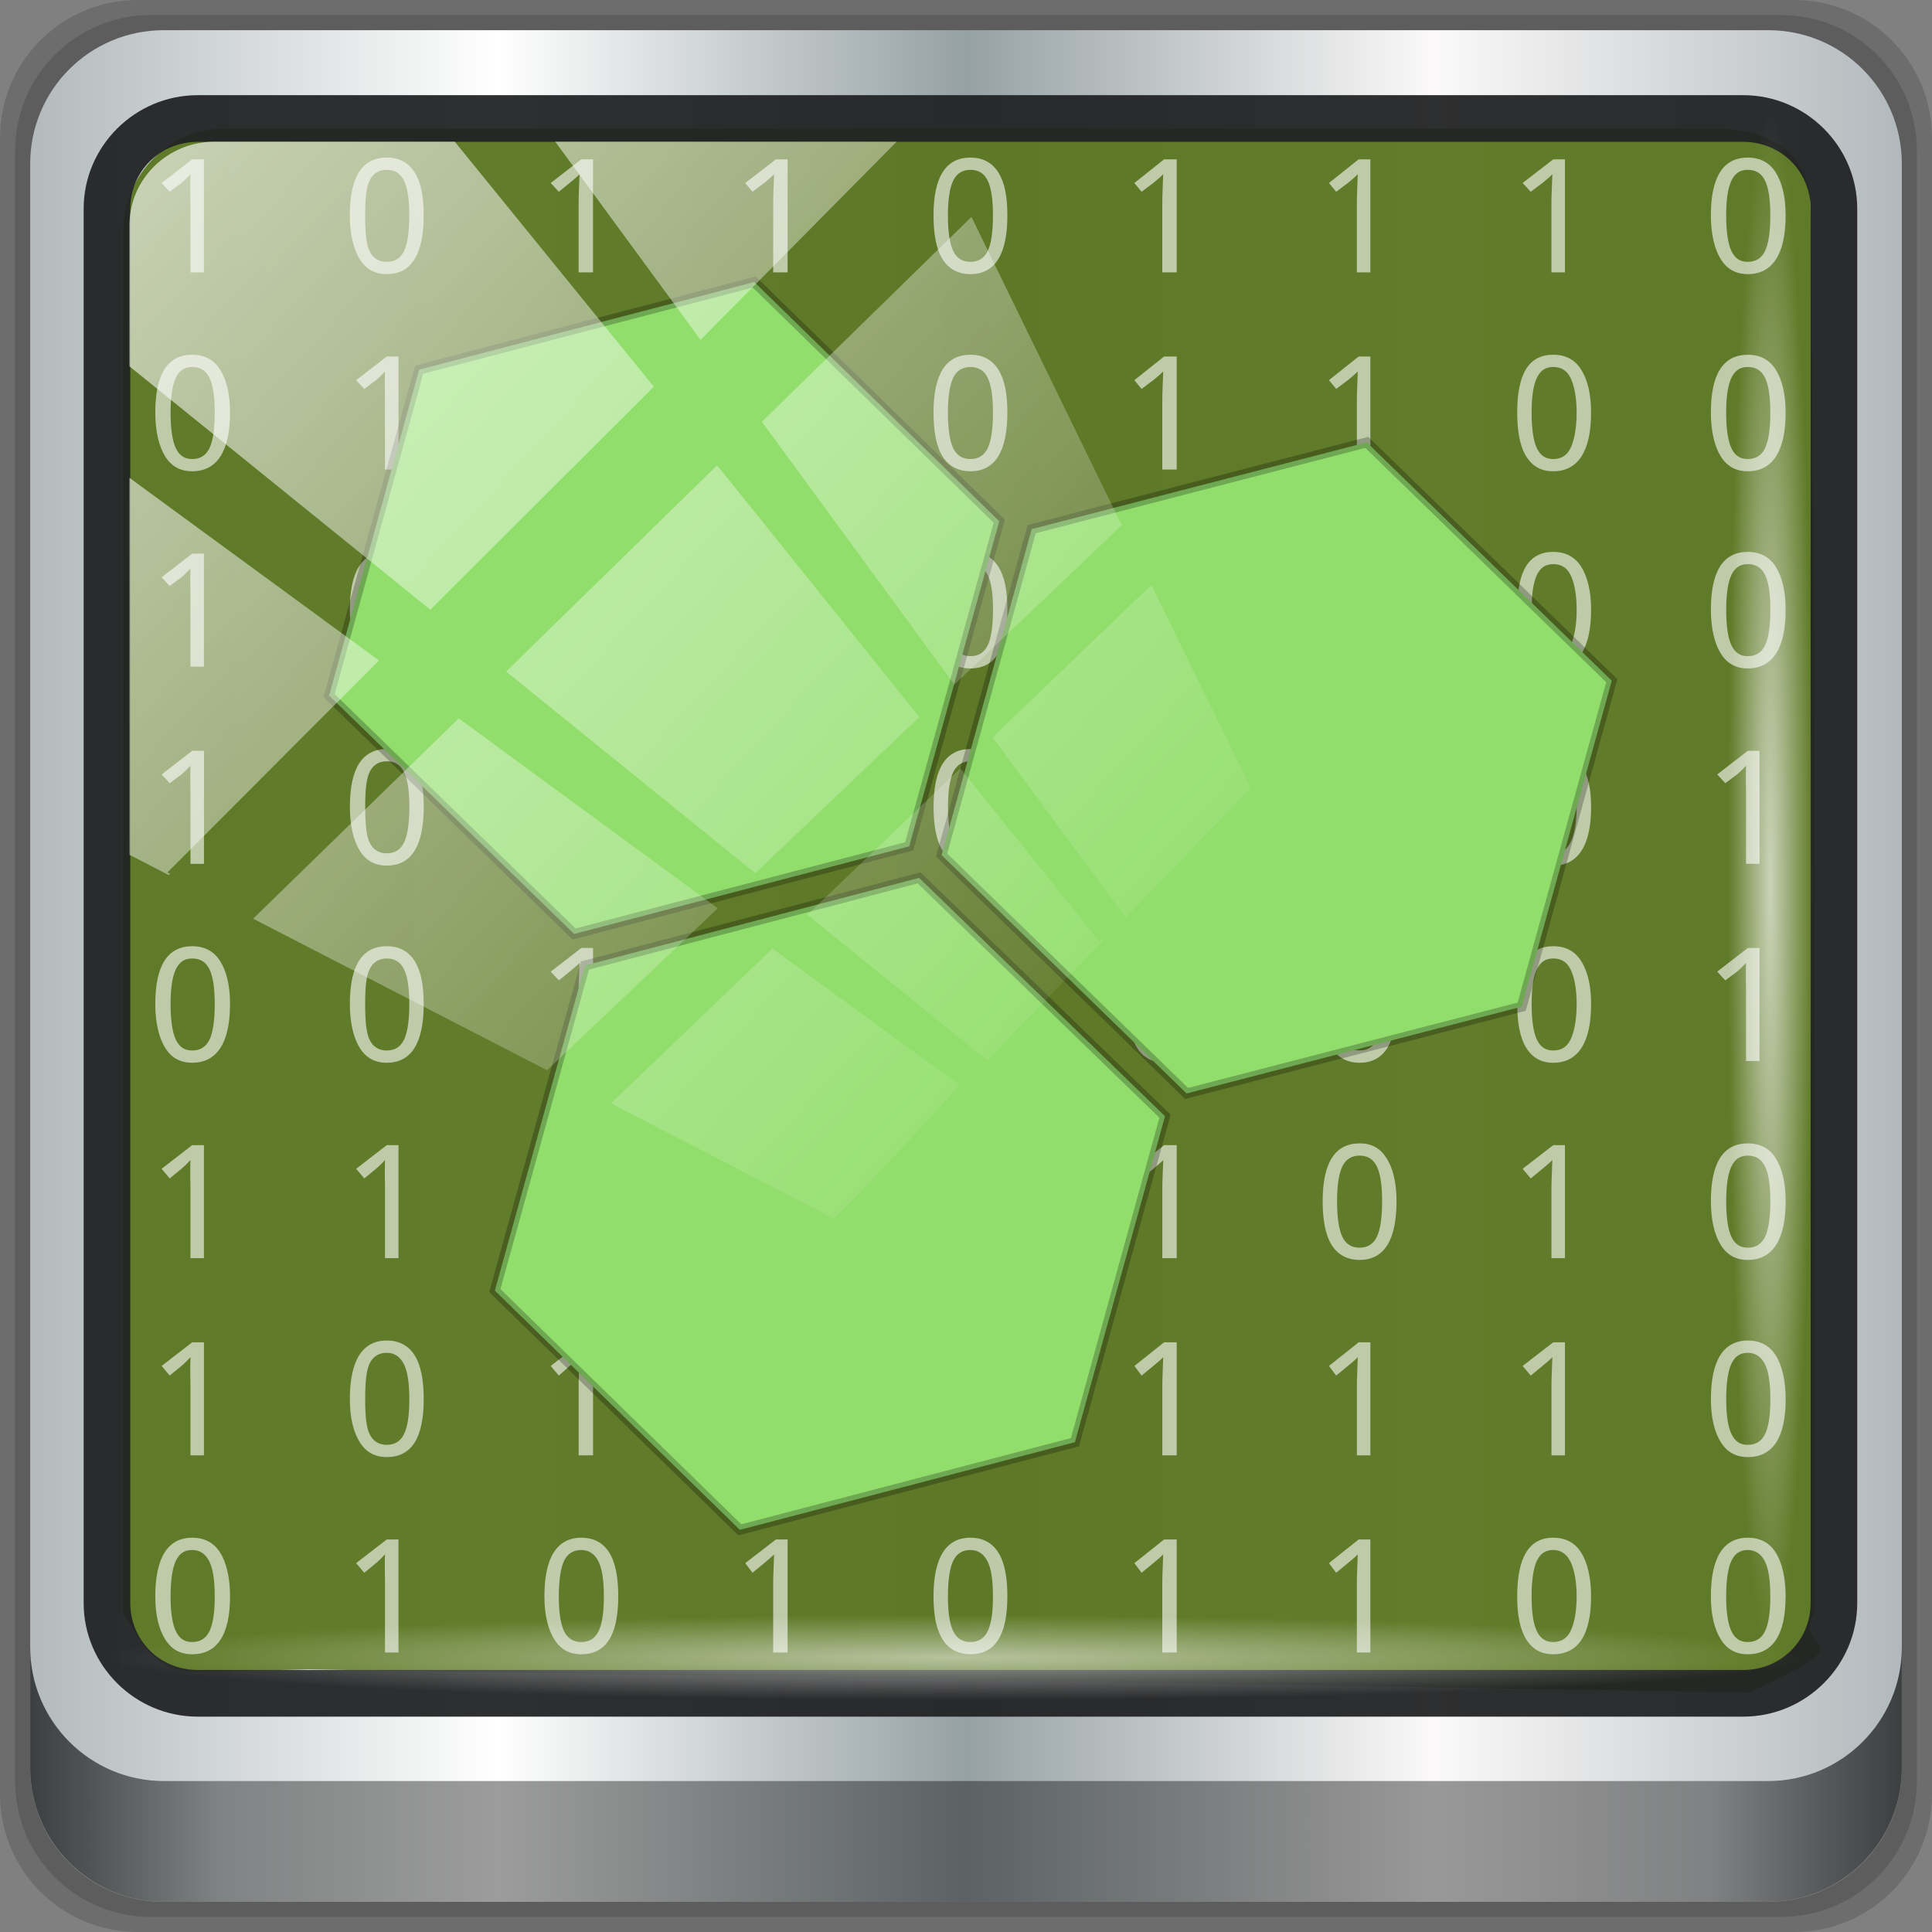 <?xml version="1.0" encoding="UTF-8" standalone="no"?>
<!-- Created with Inkscape (http://www.inkscape.org/) -->

<svg
   xmlns:dc="http://purl.org/dc/elements/1.1/"
   xmlns:cc="http://creativecommons.org/ns#"
   xmlns:rdf="http://www.w3.org/1999/02/22-rdf-syntax-ns#"
   xmlns:svg="http://www.w3.org/2000/svg"
   xmlns="http://www.w3.org/2000/svg"
   xmlns:xlink="http://www.w3.org/1999/xlink"
   xmlns:sodipodi="http://sodipodi.sourceforge.net/DTD/sodipodi-0.dtd"
   xmlns:inkscape="http://www.inkscape.org/namespaces/inkscape"
   width="96"
   height="96"
   id="svg13094"
   version="1.1"
   inkscape:version="0.92.2 5c3e80d, 2017-08-06"
   sodipodi:docname="ghex.svg">
  <rect width="100%" height="100%" fill="#808080" stroke="none"/>
  <sodipodi:namedview
     id="base"
     pagecolor="#ffffff"
     bordercolor="#666666"
     borderopacity="1.0"
     inkscape:pageopacity="0"
     inkscape:pageshadow="2"
     inkscape:zoom="7.8541667"
     inkscape:cx="48"
     inkscape:cy="48"
     inkscape:document-units="px"
     inkscape:current-layer="g922"
     showgrid="false"
     inkscape:snap-bbox="true"
     inkscape:bbox-paths="true"
     inkscape:bbox-nodes="true"
     inkscape:snap-bbox-edge-midpoints="true"
     inkscape:snap-bbox-midpoints="true"
     inkscape:object-paths="true"
     inkscape:snap-intersection-paths="true"
     inkscape:object-nodes="true"
     inkscape:snap-smooth-nodes="true"
     inkscape:snap-midpoints="true"
     inkscape:snap-object-midpoints="true"
     inkscape:snap-center="true"
     showguides="true"
     inkscape:guide-bbox="true"
     inkscape:window-width="1280"
     inkscape:window-height="976"
     inkscape:window-x="0"
     inkscape:window-y="20"
     inkscape:window-maximized="1"
     inkscape:snap-global="false"
     fit-margin-top="0"
     fit-margin-left="0"
     fit-margin-right="0"
     fit-margin-bottom="0"
     showborder="true"
     inkscape:showpageshadow="false"
     inkscape:snap-page="true">
    <inkscape:grid
       type="xygrid"
       id="grid3075"
       empspacing="5"
       visible="true"
       enabled="true"
       snapvisiblegridlinesonly="true"
       originx="1.6362304e-08"
       originy="18"
       spacingx="1"
       spacingy="1" />
  </sodipodi:namedview>
  <defs
     id="defs13096">
    <linearGradient
       y2="47"
       x2="90"
       y1="47"
       x1="6"
       gradientTransform="matrix(1.107,0,0,1.107,-5.143,-4.036)"
       gradientUnits="userSpaceOnUse"
       id="linearGradient4071"
       xlink:href="#linearGradient6139-0"
       inkscape:collect="always" />
    <linearGradient
       id="linearGradient6139-0">
      <stop
         style="stop-color:#b2babc;stop-opacity:1"
         offset="0"
         id="stop6141-2" />
      <stop
         id="stop6151-0"
         offset="0.25"
         style="stop-color:#ffffff;stop-opacity:1;" />
      <stop
         id="stop6147-1"
         offset="0.5"
         style="stop-color:#96a1a4;stop-opacity:1" />
      <stop
         style="stop-color:#fbf9f9;stop-opacity:1;"
         offset="0.75"
         id="stop6149-4" />
      <stop
         style="stop-color:#b2b9bc;stop-opacity:1"
         offset="1"
         id="stop6143-4" />
    </linearGradient>
    <linearGradient
       gradientUnits="userSpaceOnUse"
       y2="88.172"
       x2="94.5"
       y1="88.172"
       x1="1.5"
       id="linearGradient4129"
       xlink:href="#linearGradient3832-0-6-1-1"
       inkscape:collect="always"
       gradientTransform="translate(-2.95e-6,2.6e-5)" />
    <linearGradient
       id="linearGradient3832-0-6-1-1">
      <stop
         id="stop3834-6-3-7-1"
         offset="0"
         style="stop-color:#000000;stop-opacity:1;" />
      <stop
         style="stop-color:#000000;stop-opacity:0.588;"
         offset="0.1"
         id="stop3872-2-4" />
      <stop
         id="stop3844-6-2-7-6"
         offset="0.9"
         style="stop-color:#000000;stop-opacity:0.588;" />
      <stop
         id="stop3836-5-0-2-9"
         offset="1"
         style="stop-color:#000000;stop-opacity:1;" />
    </linearGradient>
    <radialGradient
       r="43.199"
       fy="44.893"
       fx="13.948"
       cy="44.893"
       cx="13.948"
       gradientTransform="matrix(0.975,0,0,0.049,33.899,80.167)"
       gradientUnits="userSpaceOnUse"
       id="radialGradient7462"
       xlink:href="#linearGradient3737"
       inkscape:collect="always" />
    <linearGradient
       id="linearGradient3737">
      <stop
         id="stop3739"
         style="stop-color:#ffffff;stop-opacity:1"
         offset="0" />
      <stop
         id="stop3741"
         style="stop-color:#ffffff;stop-opacity:0"
         offset="1" />
    </linearGradient>
    <radialGradient
       r="43.199"
       fy="44.893"
       fx="13.948"
       cy="44.893"
       cx="13.948"
       gradientTransform="matrix(0.888,0,0,0.049,31.545,-90.168)"
       gradientUnits="userSpaceOnUse"
       id="radialGradient7464"
       xlink:href="#linearGradient3737"
       inkscape:collect="always" />
    <linearGradient
       y2="14.514"
       x2="50.528"
       y1="-28.642"
       x1="2.771"
       gradientUnits="userSpaceOnUse"
       id="linearGradient4767"
       xlink:href="#linearGradient3737"
       inkscape:collect="always" />
    <clipPath
       clipPathUnits="userSpaceOnUse"
       id="clipPath4156-4-1">
      <path
         style="opacity:0.6;fill:#ffffff;fill-opacity:1;stroke:none"
         d="m 27.046,-55.695 -14.214,13.321 h 0.061 l 15.653,21.771 10.231,-10.546 C 38.562,-32.302 27.468,-54.819 27.046,-55.695 Z M 9.647,-39.383 -5.241,-25.321 15.988,-7.806 26.372,-18.383 Z m 31.491,12.951 -9.741,9.714 8.945,12.458 7.781,-7.555 z m -49.84,4.379 -13.754,12.982 26.283,13.846 0.061,-0.062 -0.123,-0.062 L 13.599,-5.401 -8.702,-22.053 Z m 38.015,7.401 -9.803,9.775 11.579,9.559 7.628,-7.401 -8.669,-11.009 z m 20.187,5.674 -7.383,7.216 6.188,8.542 5.82,-6.137 z m -32.195,6.322 -9.557,9.498 13.662,7.185 7.934,-7.678 z m 23.312,2.374 -7.107,6.938 8.363,6.907 5.361,-5.674 -0.061,-0.092 -0.092,0.123 -6.464,-8.203 z m -8.73,8.542 -7.505,7.339 10.354,5.458 c 1.397,-1.321 5.675,-6.123 5.851,-6.322 z"
         id="path4158-0-8"
         inkscape:connector-curvature="0" />
    </clipPath>
    <linearGradient
       gradientUnits="userSpaceOnUse"
       y2="7.017"
       x2="45.448"
       y1="92.54"
       x1="45.448"
       gradientTransform="scale(1.006,0.994)"
       id="ButtonShadow-16">
      <stop
         id="stop3750-6"
         offset="0"
         style="stop-color:#000000;stop-opacity:1;" />
      <stop
         id="stop3752-4"
         offset="1"
         style="stop-color:#000000;stop-opacity:0.588;" />
    </linearGradient>
    <clipPath
       id="clipPath4355-7"
       clipPathUnits="userSpaceOnUse">
      <rect
         ry="6"
         rx="6"
         y="6"
         x="6"
         height="80"
         width="84"
         id="rect4357-5"
         style="fill:#ffffff;fill-opacity:1;fill-rule:nonzero;stroke:none" />
    </clipPath>
    <clipPath
       id="clipPath4355-9"
       clipPathUnits="userSpaceOnUse">
      <rect
         ry="6"
         rx="6"
         y="6"
         x="6"
         height="80"
         width="84"
         id="rect4357-1"
         style="fill:#ffffff;fill-opacity:1;fill-rule:nonzero;stroke:none" />
    </clipPath>
    <clipPath
       id="clipPath4355-1"
       clipPathUnits="userSpaceOnUse">
      <rect
         ry="6"
         rx="6"
         y="6"
         x="6"
         height="80"
         width="84"
         id="rect4357-9"
         style="fill:#ffffff;fill-opacity:1;fill-rule:nonzero;stroke:none" />
    </clipPath>
    <clipPath
       id="clipPath3943-52-0"
       clipPathUnits="userSpaceOnUse">
      <path
         inkscape:connector-curvature="0"
         style="color:#000000;display:inline;overflow:visible;visibility:visible;opacity:0.8;fill:#ff00ff;fill-opacity:1;fill-rule:nonzero;stroke:none;stroke-width:1;marker:none;enable-background:accumulate"
         d="m 69.781,20.844 -5,3.438 c 5.587,5.537 9,13.328 9,21.812 0,8.434 -3.377,16.096 -8.906,21.625 l 5,3.438 C 76.078,64.576 80,55.844 80,46.094 c 2e-6,-9.797 -3.963,-18.66 -10.219,-25.25 z M 40,24.062 28.906,36.219 H 21.5 c -0.823,0 -1.5,0.677 -1.5,1.5 v 1 14.844 1 c 0,0.823 0.684,1.61 1.5,1.5 h 7.406 L 40,68 V 66 26.062 Z m 20.594,3.281 -5,3.438 L 55.5,30.875 c 3.938,3.89 6.406,9.25 6.406,15.219 0,5.921 -2.43,11.148 -6.312,15.031 l 0.094,0.094 5.094,3.438 c 4.475,-4.908 7.25,-11.402 7.25,-18.562 0,-7.231 -2.879,-13.831 -7.438,-18.75 z m -9.25,6.5 -5.219,3.625 c 2.222,2.218 3.719,5.24 3.719,8.625 0,3.337 -1.459,6.228 -3.625,8.438 l 5.219,3.625 c 2.822,-3.237 4.531,-7.434 4.531,-12.062 0,-4.673 -1.754,-9.001 -4.625,-12.25 z"
         id="path3945-4-1" />
    </clipPath>
  </defs>
  <g
     id="g922"
     transform="translate(-2.25e-7,-2.6e-5)">
    <g
       transform="translate(-0.625,32.082)"
       inkscape:export-ydpi="90"
       inkscape:export-xdpi="90"
       inkscape:export-filename="folder.png"
       id="g3043-5" />
    <g
       style="fill:#ffffff"
       inkscape:label="#g3701"
       transform="matrix(1.039,0,0,1.039,1214.722,1910.812)"
       id="scalable-6" />
    <g
       transform="translate(-0.776,30.974)"
       id="g3859">
      <g
         style="fill:#e6e6f1;fill-opacity:1"
         id="g3848" />
    </g>
    <path
       inkscape:connector-curvature="0"
       id="path3288"
       d="M 89.143,2.6e-5 H 6.857 C 3.058,2.6e-5 -5.5e-7,3.058 -5.5e-7,6.857 V 89.143 c 0,3.799 3.058,6.857 6.857,6.857 H 89.143 c 3.799,0 6.857,-3.058 6.857,-6.857 V 6.857 C 96,3.058 92.942,2.6e-5 89.143,2.6e-5 Z"
       style="display:inline;opacity:0.15;fill:#000000;fill-opacity:1;fill-rule:nonzero;stroke:none" />
    <path
       style="display:inline;opacity:0.15;fill:#000000;fill-opacity:1;fill-rule:nonzero;stroke:none"
       d="M 88.5,0.75 H 7.5 c -3.739,0 -6.75,3.01 -6.75,6.75 V 88.5 c 0,3.74 3.011,6.75 6.75,6.75 H 88.5 c 3.74,0 6.75,-3.01 6.75,-6.75 V 7.5 c 0,-3.739 -3.01,-6.75 -6.75,-6.75 z"
       id="path4085"
       inkscape:connector-curvature="0" />
    <path
       inkscape:connector-curvature="0"
       id="rect4251-1"
       d="M 87.857,1.5 H 8.143 c -3.68,0 -6.643,2.963 -6.643,6.643 V 87.857 c 0,3.68 2.963,6.643 6.643,6.643 H 87.857 c 3.68,0 6.643,-2.963 6.643,-6.643 V 8.143 c 0,-3.68 -2.963,-6.643 -6.643,-6.643 z"
       style="display:inline;fill:url(#linearGradient4071);fill-opacity:1;fill-rule:nonzero;stroke:none" />
    <path
       sodipodi:nodetypes="sscccscccccsss"
       inkscape:connector-curvature="0"
       id="path3400-6"
       d="m 11.241,6.387 c -2.856,0 -5.124,2.288 -5.124,5.171 v 21.427 7.239 39.914 c 1.097,1.684 1.569,2.989 3.724,2.939 l 5.5,-0.127 71.573,1.146 c 6.291,-2.918 2.03,-1.871 3.239,-3.958 V 40.225 32.986 L 89.969,10.375 C 89.945,7.493 87.885,6.387 85.029,6.387 Z"
       style="display:inline;opacity:0.96;fill:#5b7722;fill-opacity:1;fill-rule:nonzero;stroke:none;stroke-width:1.03" />
    <path
       sodipodi:nodetypes="cscsscccscsscccscsscccccccscccccccccscccccccccscccccccccscccccccccscccccccccsccccccscscsccccccscsccccccscscccscsscccscsscccscsscccscsscccscsscccccccscccccccccscccccccccscccccccccsccccccscscsccccscscsccccccscsccccscscsccccccscscccscsscccscsscccscsscccscsscccscsscccccccscccccccccscccccccccscccccccccsccccccscscsccccccscsccccscscsccccscscsccccccscscccscsscccscsscccscsscccscsscccccccscccccccccscccccccccscccccccccscccccccccsccccccscscsccccccscsccccscscsccccscscscccscsscccscsscccscsscccscsscccscsscccscsscccccccscccccccccscccccccccsccccccscscsccccscscsccccccscsccccscscsccccccscsccccscscscccscsscccscsscccscsscccscsscccccccscccccccccscccccccccscccccccccscccccccccsccccccccscsccccccscsccccccscsccccccscscccscsscccscsscccscsscccccccscccccccccscccccccccscccccccccscccccccccscccccccccsccccccscscsccccccscsccccccscscccscsscccscsscccscsscccscsscccscsscccccccscccccccccscccccccccscccccccccsccccccscscsccccscscsccccccscsccccscscsccccccscscc"
       inkscape:connector-curvature="0"
       id="path7235"
       d="m 19.218,7.83 c -1.22,5.9e-6 -1.835,0.955 -1.835,2.874 0,0.934 0.183,1.682 0.492,2.177 0.309,0.492 0.742,0.74 1.343,0.74 1.23,0 1.835,-0.996 1.835,-2.917 C 21.053,9.772 20.918,9.063 20.606,8.57 20.296,8.075 19.827,7.83 19.218,7.83 Z m 29.003,0 c -1.22,5.9e-6 -1.835,0.955 -1.835,2.874 0,0.934 0.138,1.682 0.448,2.177 0.309,0.492 0.787,0.74 1.387,0.74 1.23,0 1.835,-0.996 1.835,-2.917 -5e-6,-0.931 -0.135,-1.641 -0.448,-2.134 C 49.299,8.075 48.829,7.83 48.221,7.83 Z m 38.626,0 c -1.22,5.9e-6 -1.835,0.955 -1.835,2.874 0,0.934 0.183,1.682 0.492,2.177 0.309,0.492 0.742,0.74 1.343,0.74 1.23,0 1.88,-0.996 1.88,-2.917 -4e-6,-0.931 -0.18,-1.641 -0.492,-2.134 C 87.925,8.075 87.455,7.83 86.847,7.83 Z M 9.551,7.917 8.029,9.093 8.432,9.528 9.014,9.093 c 0.215,-0.179 0.345,-0.326 0.448,-0.435 -0.021,0.61 -2.3e-6,1.082 0,1.393 v 3.483 H 10.133 V 7.917 Z m 19.335,0 -1.522,1.176 0.403,0.435 0.537,-0.435 c 0.215,-0.179 0.39,-0.326 0.492,-0.435 -0.021,0.61 -0.045,1.082 -0.045,1.393 v 3.483 h 0.716 V 7.917 Z m 9.668,0 -1.522,1.176 0.358,0.435 0.582,-0.435 c 0.215,-0.179 0.39,-0.326 0.492,-0.435 -0.021,0.61 -0.045,1.082 -0.045,1.393 v 3.483 h 0.716 V 7.917 Z m 19.29,0 -1.477,1.176 0.358,0.435 0.582,-0.435 c 0.215,-0.179 0.39,-0.326 0.492,-0.435 -0.021,0.61 -0.045,1.082 -0.045,1.393 v 3.483 h 0.716 V 7.917 Z m 9.668,0 -1.477,1.176 0.358,0.435 0.582,-0.435 c 0.215,-0.179 0.39,-0.326 0.492,-0.435 -0.021,0.61 -0.045,1.082 -0.045,1.393 v 3.483 h 0.671 V 7.917 Z m 9.668,0 -1.522,1.176 0.403,0.435 0.582,-0.435 c 0.215,-0.179 0.39,-0.326 0.492,-0.435 -0.021,0.61 -0.045,1.082 -0.045,1.393 v 3.483 h 0.671 V 7.917 Z M 19.218,8.439 c 0.386,4.9e-6 0.669,0.163 0.85,0.522 0.181,0.357 0.269,0.938 0.269,1.742 -3e-6,0.809 -0.088,1.425 -0.269,1.785 -0.181,0.357 -0.465,0.522 -0.85,0.522 -0.38,0 -0.672,-0.165 -0.85,-0.522 -0.176,-0.357 -0.224,-0.974 -0.224,-1.785 0,-0.809 0.048,-1.387 0.224,-1.742 0.178,-0.357 0.47,-0.522 0.85,-0.522 z m 29.003,0 c 0.386,4.9e-6 0.669,0.163 0.85,0.522 0.181,0.357 0.269,0.938 0.269,1.742 -4e-6,0.809 -0.088,1.425 -0.269,1.785 -0.181,0.357 -0.465,0.522 -0.85,0.522 -0.38,0 -0.672,-0.165 -0.85,-0.522 -0.176,-0.357 -0.269,-0.974 -0.269,-1.785 0,-0.809 0.093,-1.387 0.269,-1.742 0.178,-0.357 0.47,-0.522 0.85,-0.522 z m 38.626,0 c 0.386,4.9e-6 0.669,0.163 0.85,0.522 0.181,0.357 0.269,0.938 0.269,1.742 -5e-6,0.809 -0.088,1.425 -0.269,1.785 -0.181,0.357 -0.465,0.522 -0.85,0.522 -0.38,0 -0.627,-0.165 -0.806,-0.522 -0.176,-0.357 -0.269,-0.974 -0.269,-1.785 -2e-6,-0.809 0.093,-1.387 0.269,-1.742 0.178,-0.357 0.425,-0.522 0.806,-0.522 z M 9.551,17.627 c -1.22,5e-6 -1.835,0.955 -1.835,2.874 -6e-7,0.934 0.183,1.682 0.492,2.177 0.309,0.492 0.742,0.74 1.343,0.74 1.23,0 1.88,-0.996 1.88,-2.917 -4e-6,-0.931 -0.18,-1.641 -0.492,-2.134 -0.309,-0.495 -0.779,-0.74 -1.387,-0.74 z m 19.335,0 c -1.22,5e-6 -1.835,0.955 -1.835,2.874 0,0.934 0.183,1.682 0.492,2.177 0.309,0.492 0.742,0.74 1.343,0.74 1.23,0 1.835,-0.996 1.835,-2.917 -4e-6,-0.931 -0.135,-1.641 -0.448,-2.134 -0.309,-0.495 -0.779,-0.74 -1.387,-0.74 z m 19.335,0 c -1.22,5e-6 -1.835,0.955 -1.835,2.874 0,0.934 0.138,1.682 0.448,2.177 0.309,0.492 0.787,0.74 1.387,0.74 1.23,0 1.835,-0.996 1.835,-2.917 -5e-6,-0.931 -0.135,-1.641 -0.448,-2.134 -0.309,-0.495 -0.779,-0.74 -1.387,-0.74 z m 28.958,0 c -1.22,5e-6 -1.79,0.955 -1.79,2.874 0,0.934 0.138,1.682 0.448,2.177 0.309,0.492 0.742,0.74 1.343,0.74 1.23,0 1.88,-0.996 1.88,-2.917 -3e-6,-0.931 -0.18,-1.641 -0.492,-2.134 -0.309,-0.495 -0.779,-0.74 -1.387,-0.74 z m 9.668,0 c -1.22,5e-6 -1.835,0.955 -1.835,2.874 0,0.934 0.183,1.682 0.492,2.177 0.309,0.492 0.742,0.74 1.343,0.74 1.23,0 1.88,-0.996 1.88,-2.917 -4e-6,-0.931 -0.18,-1.641 -0.492,-2.134 -0.309,-0.495 -0.779,-0.74 -1.387,-0.74 z m -67.628,0.087 -1.522,1.176 0.403,0.435 0.582,-0.435 c 0.215,-0.179 0.345,-0.326 0.448,-0.435 -0.021,0.61 -2e-6,1.082 0,1.393 v 3.483 h 0.671 v -5.617 z m 19.335,0 -1.522,1.176 0.358,0.435 0.582,-0.435 c 0.215,-0.179 0.39,-0.326 0.492,-0.435 -0.021,0.61 -0.045,1.082 -0.045,1.393 v 3.483 h 0.716 v -5.617 z m 19.29,0 -1.477,1.176 0.358,0.435 0.582,-0.435 c 0.215,-0.179 0.39,-0.326 0.492,-0.435 -0.021,0.61 -0.045,1.082 -0.045,1.393 v 3.483 h 0.716 v -5.617 z m 9.668,0 -1.477,1.176 0.358,0.435 0.582,-0.435 c 0.215,-0.179 0.39,-0.326 0.492,-0.435 -0.021,0.61 -0.045,1.082 -0.045,1.393 v 3.483 h 0.671 V 17.714 Z M 9.551,18.236 c 0.386,4e-6 0.669,0.163 0.85,0.523 0.181,0.357 0.269,0.938 0.269,1.742 -3e-6,0.809 -0.088,1.425 -0.269,1.785 -0.181,0.357 -0.465,0.523 -0.85,0.523 -0.38,10e-7 -0.627,-0.165 -0.806,-0.523 -0.176,-0.357 -0.269,-0.974 -0.269,-1.785 -1.4e-6,-0.809 0.093,-1.387 0.269,-1.742 0.178,-0.357 0.425,-0.522 0.806,-0.523 z m 19.335,0 c 0.386,4e-6 0.669,0.163 0.85,0.523 0.181,0.357 0.269,0.938 0.269,1.742 -2e-6,0.809 -0.088,1.425 -0.269,1.785 -0.181,0.357 -0.465,0.523 -0.85,0.523 -0.38,10e-7 -0.672,-0.165 -0.85,-0.523 -0.176,-0.357 -0.269,-0.974 -0.269,-1.785 0,-0.809 0.093,-1.387 0.269,-1.742 0.178,-0.357 0.47,-0.522 0.85,-0.523 z m 19.335,0 c 0.386,4e-6 0.669,0.163 0.85,0.523 0.181,0.357 0.269,0.938 0.269,1.742 -4e-6,0.809 -0.088,1.425 -0.269,1.785 -0.181,0.357 -0.465,0.523 -0.85,0.523 -0.38,10e-7 -0.672,-0.165 -0.85,-0.523 -0.176,-0.357 -0.269,-0.974 -0.269,-1.785 0,-0.809 0.093,-1.387 0.269,-1.742 0.178,-0.357 0.47,-0.522 0.85,-0.523 z m 28.958,0 c 0.386,4e-6 0.669,0.163 0.85,0.523 0.181,0.357 0.313,0.938 0.313,1.742 -2e-6,0.809 -0.132,1.425 -0.313,1.785 -0.181,0.357 -0.465,0.523 -0.85,0.523 -0.38,10e-7 -0.627,-0.165 -0.806,-0.523 -0.176,-0.357 -0.269,-0.974 -0.269,-1.785 0,-0.809 0.093,-1.387 0.269,-1.742 0.178,-0.357 0.425,-0.522 0.806,-0.523 z m 9.668,0 c 0.386,4e-6 0.669,0.163 0.85,0.523 0.181,0.357 0.269,0.938 0.269,1.742 -5e-6,0.809 -0.088,1.425 -0.269,1.785 -0.181,0.357 -0.465,0.523 -0.85,0.523 -0.38,10e-7 -0.627,-0.165 -0.806,-0.523 -0.176,-0.357 -0.269,-0.974 -0.269,-1.785 -2e-6,-0.809 0.093,-1.387 0.269,-1.742 0.178,-0.357 0.425,-0.522 0.806,-0.523 z m -67.628,9.187 c -1.22,5e-6 -1.835,0.955 -1.835,2.874 0,0.934 0.183,1.682 0.492,2.177 0.309,0.492 0.742,0.74 1.343,0.74 1.23,0 1.835,-0.996 1.835,-2.917 -5e-6,-0.931 -0.135,-1.641 -0.448,-2.134 -0.309,-0.495 -0.779,-0.74 -1.387,-0.74 z m 29.003,0 c -1.22,5e-6 -1.835,0.955 -1.835,2.874 0,0.934 0.138,1.682 0.448,2.177 0.309,0.492 0.787,0.74 1.387,0.74 1.23,0 1.835,-0.996 1.835,-2.917 -5e-6,-0.931 -0.135,-1.641 -0.448,-2.134 -0.309,-0.495 -0.779,-0.74 -1.387,-0.74 z m 9.668,0 c -1.22,5e-6 -1.835,0.955 -1.835,2.874 0,0.934 0.138,1.682 0.448,2.177 0.309,0.492 0.787,0.74 1.387,0.74 1.23,0 1.835,-0.996 1.835,-2.917 -3e-6,-0.931 -0.18,-1.641 -0.492,-2.134 -0.309,-0.495 -0.734,-0.74 -1.343,-0.74 z m 19.29,0 c -1.22,5e-6 -1.79,0.955 -1.79,2.874 0,0.934 0.138,1.682 0.448,2.177 0.309,0.492 0.742,0.74 1.343,0.74 1.23,0 1.88,-0.996 1.88,-2.917 -3e-6,-0.931 -0.18,-1.641 -0.492,-2.134 -0.309,-0.495 -0.779,-0.74 -1.387,-0.74 z m 9.668,0 c -1.22,5e-6 -1.835,0.955 -1.835,2.874 0,0.934 0.183,1.682 0.492,2.177 0.309,0.492 0.742,0.74 1.343,0.74 1.23,0 1.88,-0.996 1.88,-2.917 -4e-6,-0.931 -0.18,-1.641 -0.492,-2.134 -0.309,-0.495 -0.779,-0.74 -1.387,-0.74 z m -77.296,0.087 -1.522,1.176 0.403,0.435 0.582,-0.435 c 0.215,-0.179 0.345,-0.326 0.448,-0.435 -0.021,0.61 -2.3e-6,1.082 0,1.393 v 3.483 h 0.671 v -5.617 z m 19.335,0 -1.522,1.176 0.403,0.435 0.537,-0.435 c 0.215,-0.179 0.39,-0.326 0.492,-0.435 -0.021,0.61 -0.045,1.082 -0.045,1.393 v 3.483 h 0.716 v -5.617 z m 9.668,0 -1.522,1.176 0.358,0.435 0.582,-0.435 c 0.215,-0.179 0.39,-0.326 0.492,-0.435 -0.021,0.61 -0.045,1.082 -0.045,1.393 v 3.483 h 0.716 v -5.617 z m 28.958,0 -1.477,1.176 0.358,0.435 0.582,-0.435 c 0.215,-0.179 0.39,-0.326 0.492,-0.435 -0.021,0.61 -0.045,1.082 -0.045,1.393 v 3.483 h 0.671 v -5.617 z m -48.293,0.522 c 0.386,4e-6 0.669,0.163 0.85,0.522 0.181,0.357 0.269,0.938 0.269,1.742 -3e-6,0.809 -0.088,1.425 -0.269,1.785 -0.181,0.357 -0.465,0.523 -0.85,0.523 -0.38,0 -0.672,-0.165 -0.85,-0.523 -0.176,-0.357 -0.224,-0.974 -0.224,-1.785 0,-0.809 0.048,-1.387 0.224,-1.742 0.178,-0.357 0.47,-0.522 0.85,-0.522 z m 29.003,0 c 0.386,4e-6 0.669,0.163 0.85,0.522 0.181,0.357 0.269,0.938 0.269,1.742 -4e-6,0.809 -0.088,1.425 -0.269,1.785 -0.181,0.357 -0.465,0.523 -0.85,0.523 -0.38,0 -0.672,-0.165 -0.85,-0.523 -0.176,-0.357 -0.269,-0.974 -0.269,-1.785 0,-0.809 0.093,-1.387 0.269,-1.742 0.178,-0.357 0.47,-0.522 0.85,-0.522 z m 9.668,0 c 0.386,4e-6 0.669,0.163 0.85,0.522 0.181,0.357 0.269,0.938 0.269,1.742 -3e-6,0.809 -0.088,1.425 -0.269,1.785 -0.181,0.357 -0.465,0.523 -0.85,0.523 -0.38,0 -0.672,-0.165 -0.85,-0.523 -0.176,-0.357 -0.269,-0.974 -0.269,-1.785 0,-0.809 0.093,-1.387 0.269,-1.742 0.178,-0.357 0.47,-0.522 0.85,-0.522 z m 19.29,0 c 0.386,4e-6 0.669,0.163 0.85,0.522 0.181,0.357 0.313,0.938 0.313,1.742 -2e-6,0.809 -0.132,1.425 -0.313,1.785 -0.181,0.357 -0.465,0.523 -0.85,0.523 -0.38,0 -0.627,-0.165 -0.806,-0.523 -0.176,-0.357 -0.269,-0.974 -0.269,-1.785 0,-0.809 0.093,-1.387 0.269,-1.742 0.178,-0.357 0.425,-0.522 0.806,-0.522 z m 9.668,0 c 0.386,4e-6 0.669,0.163 0.85,0.522 0.181,0.357 0.269,0.938 0.269,1.742 -5e-6,0.809 -0.088,1.425 -0.269,1.785 -0.181,0.357 -0.465,0.523 -0.85,0.523 -0.38,0 -0.627,-0.165 -0.806,-0.523 -0.176,-0.357 -0.269,-0.974 -0.269,-1.785 -2e-6,-0.809 0.093,-1.387 0.269,-1.742 0.178,-0.357 0.425,-0.522 0.806,-0.522 z m -67.628,9.187 c -1.22,5e-6 -1.835,0.955 -1.835,2.874 0,0.934 0.183,1.682 0.492,2.177 0.309,0.492 0.742,0.74 1.343,0.74 1.23,0 1.835,-0.996 1.835,-2.917 -5e-6,-0.931 -0.135,-1.641 -0.448,-2.134 -0.309,-0.495 -0.779,-0.74 -1.387,-0.74 z m 29.003,0 c -1.22,5e-6 -1.835,0.955 -1.835,2.874 0,0.934 0.138,1.682 0.448,2.177 0.309,0.492 0.787,0.74 1.387,0.74 1.23,0 1.835,-0.996 1.835,-2.917 -5e-6,-0.931 -0.135,-1.641 -0.448,-2.134 -0.309,-0.495 -0.779,-0.74 -1.387,-0.74 z m 9.668,0 c -1.22,5e-6 -1.835,0.955 -1.835,2.874 0,0.934 0.138,1.682 0.448,2.177 0.309,0.492 0.787,0.74 1.387,0.74 1.23,0 1.835,-0.996 1.835,-2.917 -3e-6,-0.931 -0.18,-1.641 -0.492,-2.134 -0.309,-0.495 -0.734,-0.74 -1.343,-0.74 z m 19.29,0 c -1.22,5e-6 -1.79,0.955 -1.79,2.874 0,0.934 0.138,1.682 0.448,2.177 0.309,0.492 0.742,0.74 1.343,0.74 1.23,0 1.88,-0.996 1.88,-2.917 -3e-6,-0.931 -0.18,-1.641 -0.492,-2.134 -0.309,-0.495 -0.779,-0.74 -1.387,-0.74 z m -67.628,0.087 -1.522,1.176 0.403,0.435 0.582,-0.435 c 0.215,-0.179 0.345,-0.326 0.448,-0.435 -0.021,0.61 -2.3e-6,1.082 0,1.393 v 3.483 h 0.671 v -5.617 z m 19.335,0 -1.522,1.176 0.403,0.435 0.537,-0.435 c 0.215,-0.179 0.39,-0.326 0.492,-0.435 -0.021,0.61 -0.045,1.082 -0.045,1.393 v 3.483 h 0.716 v -5.617 z m 9.668,0 -1.522,1.176 0.358,0.435 0.582,-0.435 c 0.215,-0.179 0.39,-0.326 0.492,-0.435 -0.021,0.61 -0.045,1.082 -0.045,1.393 v 3.483 h 0.716 v -5.617 z m 28.958,0 -1.477,1.176 0.358,0.435 0.582,-0.435 c 0.215,-0.179 0.39,-0.326 0.492,-0.435 -0.021,0.61 -0.045,1.082 -0.045,1.393 v 3.483 h 0.671 v -5.617 z m 19.335,0 -1.522,1.176 0.403,0.435 0.582,-0.435 c 0.215,-0.179 0.345,-0.326 0.448,-0.435 -0.021,0.61 0,1.082 0,1.393 v 3.483 h 0.671 v -5.617 z m -67.628,0.522 c 0.386,3e-6 0.669,0.163 0.85,0.522 0.181,0.357 0.269,0.938 0.269,1.742 -3e-6,0.809 -0.088,1.425 -0.269,1.785 -0.181,0.357 -0.465,0.523 -0.85,0.523 -0.38,0 -0.672,-0.165 -0.85,-0.523 -0.176,-0.357 -0.224,-0.974 -0.224,-1.785 0,-0.809 0.048,-1.387 0.224,-1.742 0.178,-0.357 0.47,-0.522 0.85,-0.522 z m 29.003,0 c 0.386,3e-6 0.669,0.163 0.85,0.522 0.181,0.357 0.269,0.938 0.269,1.742 -4e-6,0.809 -0.088,1.425 -0.269,1.785 -0.181,0.357 -0.465,0.523 -0.85,0.523 -0.38,0 -0.672,-0.165 -0.85,-0.523 -0.176,-0.357 -0.269,-0.974 -0.269,-1.785 0,-0.809 0.093,-1.387 0.269,-1.742 0.178,-0.357 0.47,-0.522 0.85,-0.522 z m 9.668,0 c 0.386,3e-6 0.669,0.163 0.85,0.522 0.181,0.357 0.269,0.938 0.269,1.742 -3e-6,0.809 -0.088,1.425 -0.269,1.785 -0.181,0.357 -0.465,0.523 -0.85,0.523 -0.38,0 -0.672,-0.165 -0.85,-0.523 -0.176,-0.357 -0.269,-0.974 -0.269,-1.785 0,-0.809 0.093,-1.387 0.269,-1.742 0.178,-0.357 0.47,-0.522 0.85,-0.522 z m 19.29,0 c 0.386,3e-6 0.669,0.163 0.85,0.522 0.181,0.357 0.313,0.938 0.313,1.742 -2e-6,0.809 -0.132,1.425 -0.313,1.785 -0.181,0.357 -0.465,0.523 -0.85,0.523 -0.38,0 -0.627,-0.165 -0.806,-0.523 -0.176,-0.357 -0.269,-0.974 -0.269,-1.785 0,-0.809 0.093,-1.387 0.269,-1.742 0.178,-0.357 0.425,-0.522 0.806,-0.522 z M 9.551,47.017 c -1.22,6e-6 -1.835,0.955 -1.835,2.874 -6e-7,0.934 0.183,1.682 0.492,2.177 0.309,0.492 0.742,0.74 1.343,0.74 1.23,0 1.88,-0.996 1.88,-2.917 -4e-6,-0.931 -0.18,-1.641 -0.492,-2.134 -0.309,-0.495 -0.779,-0.74 -1.387,-0.74 z m 9.668,0 c -1.22,6e-6 -1.835,0.955 -1.835,2.874 0,0.934 0.183,1.682 0.492,2.177 0.309,0.492 0.742,0.74 1.343,0.74 1.23,0 1.835,-0.996 1.835,-2.917 -5e-6,-0.931 -0.135,-1.641 -0.448,-2.134 -0.309,-0.495 -0.779,-0.74 -1.387,-0.74 z m 29.003,0 c -1.22,6e-6 -1.835,0.955 -1.835,2.874 0,0.934 0.138,1.682 0.448,2.177 0.309,0.492 0.787,0.74 1.387,0.74 1.23,0 1.835,-0.996 1.835,-2.917 -5e-6,-0.931 -0.135,-1.641 -0.448,-2.134 -0.309,-0.495 -0.779,-0.74 -1.387,-0.74 z m 9.668,0 c -1.22,6e-6 -1.835,0.955 -1.835,2.874 0,0.934 0.138,1.682 0.448,2.177 0.309,0.492 0.787,0.74 1.387,0.74 1.23,0 1.835,-0.996 1.835,-2.917 -3e-6,-0.931 -0.18,-1.641 -0.492,-2.134 -0.309,-0.495 -0.734,-0.74 -1.343,-0.74 z m 9.668,0 c -1.22,6e-6 -1.835,0.955 -1.835,2.874 0,0.934 0.138,1.682 0.448,2.177 0.309,0.492 0.787,0.74 1.387,0.74 1.23,0 1.835,-0.996 1.835,-2.917 -5e-6,-0.931 -0.18,-1.641 -0.492,-2.134 -0.309,-0.495 -0.734,-0.74 -1.343,-0.74 z m 9.623,0 c -1.22,6e-6 -1.79,0.955 -1.79,2.874 0,0.934 0.138,1.682 0.448,2.177 0.309,0.492 0.742,0.74 1.343,0.74 1.23,0 1.88,-0.996 1.88,-2.917 -3e-6,-0.931 -0.18,-1.641 -0.492,-2.134 -0.309,-0.495 -0.779,-0.74 -1.387,-0.74 z m -48.293,0.087 -1.522,1.176 0.403,0.435 0.537,-0.435 c 0.215,-0.179 0.39,-0.326 0.492,-0.435 -0.021,0.61 -0.045,1.082 -0.045,1.393 v 3.483 h 0.716 v -5.617 z m 9.668,0 -1.522,1.176 0.358,0.435 0.582,-0.435 c 0.215,-0.179 0.39,-0.326 0.492,-0.435 -0.021,0.61 -0.045,1.082 -0.045,1.393 v 3.483 h 0.716 v -5.617 z m 48.293,0 -1.522,1.176 0.403,0.435 0.582,-0.435 c 0.215,-0.179 0.345,-0.326 0.448,-0.435 -0.021,0.61 0,1.082 0,1.393 v 3.483 h 0.671 V 47.104 Z M 9.551,47.627 c 0.386,5e-6 0.669,0.163 0.85,0.522 0.181,0.357 0.269,0.938 0.269,1.742 -3e-6,0.809 -0.088,1.425 -0.269,1.785 -0.181,0.357 -0.465,0.523 -0.85,0.522 -0.38,2e-6 -0.627,-0.165 -0.806,-0.522 -0.176,-0.357 -0.269,-0.974 -0.269,-1.785 -1.4e-6,-0.809 0.093,-1.387 0.269,-1.742 0.178,-0.357 0.425,-0.522 0.806,-0.522 z m 9.668,0 c 0.386,5e-6 0.669,0.163 0.85,0.522 0.181,0.357 0.269,0.938 0.269,1.742 -3e-6,0.809 -0.088,1.425 -0.269,1.785 -0.181,0.357 -0.465,0.523 -0.85,0.522 -0.38,2e-6 -0.672,-0.165 -0.85,-0.522 -0.176,-0.357 -0.224,-0.974 -0.224,-1.785 0,-0.809 0.048,-1.387 0.224,-1.742 0.178,-0.357 0.47,-0.522 0.85,-0.522 z m 29.003,0 c 0.386,5e-6 0.669,0.163 0.85,0.522 0.181,0.357 0.269,0.938 0.269,1.742 -4e-6,0.809 -0.088,1.425 -0.269,1.785 -0.181,0.357 -0.465,0.523 -0.85,0.522 -0.38,2e-6 -0.672,-0.165 -0.85,-0.522 -0.176,-0.357 -0.269,-0.974 -0.269,-1.785 0,-0.809 0.093,-1.387 0.269,-1.742 0.178,-0.357 0.47,-0.522 0.85,-0.522 z m 9.668,0 c 0.386,5e-6 0.669,0.163 0.85,0.522 0.181,0.357 0.269,0.938 0.269,1.742 -3e-6,0.809 -0.088,1.425 -0.269,1.785 -0.181,0.357 -0.465,0.523 -0.85,0.522 -0.38,2e-6 -0.672,-0.165 -0.85,-0.522 -0.176,-0.357 -0.269,-0.974 -0.269,-1.785 0,-0.809 0.093,-1.387 0.269,-1.742 0.178,-0.357 0.47,-0.522 0.85,-0.522 z m 9.668,0 c 0.386,5e-6 0.669,0.163 0.85,0.522 0.181,0.357 0.269,0.938 0.269,1.742 -4e-6,0.809 -0.088,1.425 -0.269,1.785 -0.181,0.357 -0.465,0.523 -0.85,0.522 -0.38,2e-6 -0.672,-0.165 -0.85,-0.522 -0.176,-0.357 -0.269,-0.974 -0.269,-1.785 -2e-6,-0.809 0.093,-1.387 0.269,-1.742 0.178,-0.357 0.47,-0.522 0.85,-0.522 z m 9.623,0 c 0.386,5e-6 0.669,0.163 0.85,0.522 0.181,0.357 0.313,0.938 0.313,1.742 -2e-6,0.809 -0.132,1.425 -0.313,1.785 -0.181,0.357 -0.465,0.523 -0.85,0.522 -0.38,2e-6 -0.627,-0.165 -0.806,-0.522 -0.176,-0.357 -0.269,-0.974 -0.269,-1.785 0,-0.809 0.093,-1.387 0.269,-1.742 0.178,-0.357 0.425,-0.522 0.806,-0.522 z m -38.626,9.187 c -1.22,6e-6 -1.835,0.955 -1.835,2.874 0,0.934 0.138,1.682 0.448,2.177 0.309,0.492 0.787,0.74 1.387,0.74 1.23,0 1.835,-0.996 1.835,-2.917 -4e-6,-0.931 -0.135,-1.641 -0.448,-2.134 -0.309,-0.495 -0.779,-0.74 -1.387,-0.74 z m 9.668,0 c -1.22,6e-6 -1.835,0.955 -1.835,2.874 0,0.934 0.138,1.682 0.448,2.177 0.309,0.492 0.787,0.74 1.387,0.74 1.23,0 1.835,-0.996 1.835,-2.917 -5e-6,-0.931 -0.135,-1.641 -0.448,-2.134 -0.309,-0.495 -0.779,-0.74 -1.387,-0.74 z m 19.335,0 c -1.22,6e-6 -1.835,0.955 -1.835,2.874 0,0.934 0.138,1.682 0.448,2.177 0.309,0.492 0.787,0.74 1.387,0.74 1.23,0 1.835,-0.996 1.835,-2.917 -5e-6,-0.931 -0.18,-1.641 -0.492,-2.134 -0.309,-0.495 -0.734,-0.74 -1.343,-0.74 z m 19.29,0 c -1.22,6e-6 -1.835,0.955 -1.835,2.874 0,0.934 0.183,1.682 0.492,2.177 0.309,0.492 0.742,0.74 1.343,0.74 1.23,0 1.88,-0.996 1.88,-2.917 -4e-6,-0.931 -0.18,-1.641 -0.492,-2.134 -0.309,-0.495 -0.779,-0.74 -1.387,-0.74 z m -77.296,0.087 -1.522,1.176 0.403,0.479 0.582,-0.479 c 0.215,-0.179 0.345,-0.326 0.448,-0.435 -0.021,0.61 -2.3e-6,1.082 0,1.393 v 3.483 h 0.671 v -5.617 z m 9.668,0 -1.522,1.176 0.403,0.479 0.582,-0.479 c 0.215,-0.179 0.345,-0.326 0.448,-0.435 -0.021,0.61 -2e-6,1.082 0,1.393 v 3.483 h 0.671 v -5.617 z m 9.668,0 -1.522,1.176 0.403,0.479 0.537,-0.479 c 0.215,-0.179 0.39,-0.326 0.492,-0.435 -0.021,0.61 -0.045,1.082 -0.045,1.393 v 3.483 h 0.716 v -5.617 z m 28.958,0 -1.477,1.176 0.358,0.479 0.582,-0.479 c 0.215,-0.179 0.39,-0.326 0.492,-0.435 -0.021,0.61 -0.045,1.082 -0.045,1.393 v 3.483 h 0.716 v -5.617 z m 19.335,0 -1.522,1.176 0.403,0.479 0.582,-0.479 c 0.215,-0.179 0.39,-0.326 0.492,-0.435 -0.021,0.61 -0.045,1.082 -0.045,1.393 v 3.483 h 0.671 v -5.617 z m -38.626,0.522 c 0.386,6e-6 0.669,0.163 0.85,0.523 0.181,0.357 0.269,0.938 0.269,1.742 -5e-6,0.809 -0.088,1.425 -0.269,1.785 -0.181,0.357 -0.465,0.523 -0.85,0.523 -0.38,0 -0.672,-0.165 -0.85,-0.523 -0.176,-0.357 -0.269,-0.974 -0.269,-1.785 -2e-6,-0.809 0.093,-1.387 0.269,-1.742 0.178,-0.357 0.47,-0.522 0.85,-0.523 z m 9.668,0 c 0.386,6e-6 0.669,0.163 0.85,0.523 0.181,0.357 0.269,0.938 0.269,1.742 -4e-6,0.809 -0.088,1.425 -0.269,1.785 -0.181,0.357 -0.465,0.523 -0.85,0.523 -0.38,0 -0.672,-0.165 -0.85,-0.523 -0.176,-0.357 -0.269,-0.974 -0.269,-1.785 0,-0.809 0.093,-1.387 0.269,-1.742 0.178,-0.357 0.47,-0.522 0.85,-0.523 z m 19.335,0 c 0.386,6e-6 0.669,0.163 0.85,0.523 0.181,0.357 0.269,0.938 0.269,1.742 -4e-6,0.809 -0.088,1.425 -0.269,1.785 -0.181,0.357 -0.465,0.523 -0.85,0.523 -0.38,0 -0.672,-0.165 -0.85,-0.523 -0.176,-0.357 -0.269,-0.974 -0.269,-1.785 -2e-6,-0.809 0.093,-1.387 0.269,-1.742 0.178,-0.357 0.47,-0.522 0.85,-0.523 z m 19.29,0 c 0.386,6e-6 0.669,0.163 0.85,0.523 0.181,0.357 0.269,0.938 0.269,1.742 -5e-6,0.809 -0.088,1.425 -0.269,1.785 -0.181,0.357 -0.465,0.523 -0.85,0.523 -0.38,0 -0.627,-0.165 -0.806,-0.523 -0.176,-0.357 -0.269,-0.974 -0.269,-1.785 -2e-6,-0.809 0.093,-1.387 0.269,-1.742 0.178,-0.357 0.425,-0.522 0.806,-0.523 z m -67.628,9.187 c -1.22,5e-6 -1.835,0.999 -1.835,2.917 0,0.934 0.183,1.639 0.492,2.134 0.309,0.492 0.742,0.74 1.343,0.74 1.23,0 1.835,-0.952 1.835,-2.874 -5e-6,-0.931 -0.135,-1.685 -0.448,-2.177 -0.309,-0.495 -0.779,-0.74 -1.387,-0.74 z m 29.003,0 c -1.22,5e-6 -1.835,0.999 -1.835,2.917 0,0.934 0.138,1.639 0.448,2.134 0.309,0.492 0.787,0.74 1.387,0.74 1.23,0 1.835,-0.952 1.835,-2.874 -5e-6,-0.931 -0.135,-1.685 -0.448,-2.177 -0.309,-0.495 -0.779,-0.74 -1.387,-0.74 z m 38.626,0 c -1.22,5e-6 -1.835,0.999 -1.835,2.917 0,0.934 0.183,1.639 0.492,2.134 0.309,0.492 0.742,0.74 1.343,0.74 1.23,0 1.88,-0.952 1.88,-2.874 -4e-6,-0.931 -0.18,-1.685 -0.492,-2.177 -0.309,-0.495 -0.779,-0.74 -1.387,-0.74 z m -77.296,0.087 -1.522,1.176 0.403,0.479 0.582,-0.479 c 0.215,-0.179 0.345,-0.326 0.448,-0.435 -0.021,0.61 -2.3e-6,1.082 0,1.393 v 3.483 h 0.671 v -5.617 z m 19.335,0 -1.522,1.176 0.403,0.479 0.537,-0.479 c 0.215,-0.179 0.39,-0.326 0.492,-0.435 -0.021,0.61 -0.045,1.082 -0.045,1.393 v 3.483 h 0.716 v -5.617 z m 9.668,0 -1.522,1.176 0.358,0.479 0.582,-0.479 c 0.215,-0.179 0.39,-0.326 0.492,-0.435 -0.021,0.61 -0.045,1.082 -0.045,1.393 v 3.483 h 0.716 v -5.617 z m 19.29,0 -1.477,1.176 0.358,0.479 0.582,-0.479 c 0.215,-0.179 0.39,-0.326 0.492,-0.435 -0.021,0.61 -0.045,1.082 -0.045,1.393 v 3.483 h 0.716 v -5.617 z m 9.668,0 -1.477,1.176 0.358,0.479 0.582,-0.479 c 0.215,-0.179 0.39,-0.326 0.492,-0.435 -0.021,0.61 -0.045,1.082 -0.045,1.393 v 3.483 h 0.671 v -5.617 z m 9.668,0 -1.522,1.176 0.403,0.479 0.582,-0.479 c 0.215,-0.179 0.39,-0.326 0.492,-0.435 -0.021,0.61 -0.045,1.082 -0.045,1.393 v 3.483 h 0.671 v -5.617 z m -57.961,0.523 c 0.386,3e-6 0.669,0.206 0.85,0.566 0.181,0.357 0.269,0.938 0.269,1.742 -3e-6,0.809 -0.088,1.382 -0.269,1.742 -0.181,0.357 -0.465,0.523 -0.85,0.523 -0.38,0 -0.672,-0.165 -0.85,-0.523 -0.176,-0.357 -0.224,-0.93 -0.224,-1.742 0,-0.809 0.048,-1.431 0.224,-1.785 0.178,-0.357 0.47,-0.522 0.85,-0.522 z m 29.003,0 c 0.386,3e-6 0.669,0.206 0.85,0.566 0.181,0.357 0.269,0.938 0.269,1.742 -4e-6,0.809 -0.088,1.382 -0.269,1.742 -0.181,0.357 -0.465,0.523 -0.85,0.523 -0.38,0 -0.672,-0.165 -0.85,-0.523 -0.176,-0.357 -0.269,-0.93 -0.269,-1.742 0,-0.809 0.093,-1.431 0.269,-1.785 0.178,-0.357 0.47,-0.522 0.85,-0.522 z m 38.626,0 c 0.386,3e-6 0.669,0.206 0.85,0.566 0.181,0.357 0.269,0.938 0.269,1.742 -5e-6,0.809 -0.088,1.382 -0.269,1.742 -0.181,0.357 -0.465,0.523 -0.85,0.523 -0.38,0 -0.627,-0.165 -0.806,-0.523 -0.176,-0.357 -0.269,-0.93 -0.269,-1.742 -2e-6,-0.809 0.093,-1.431 0.269,-1.785 0.178,-0.357 0.425,-0.522 0.806,-0.522 z M 9.551,76.408 c -1.22,6e-6 -1.835,0.999 -1.835,2.917 -6e-7,0.934 0.183,1.639 0.492,2.134 0.309,0.492 0.742,0.74 1.343,0.74 1.23,0 1.88,-0.952 1.88,-2.874 -4e-6,-0.931 -0.18,-1.685 -0.492,-2.177 -0.309,-0.495 -0.779,-0.74 -1.387,-0.74 z m 19.335,0 c -1.22,6e-6 -1.835,0.999 -1.835,2.917 0,0.934 0.183,1.639 0.492,2.134 0.309,0.492 0.742,0.74 1.343,0.74 1.23,0 1.835,-0.952 1.835,-2.874 -4e-6,-0.931 -0.135,-1.685 -0.448,-2.177 -0.309,-0.495 -0.779,-0.74 -1.387,-0.74 z m 19.335,0 c -1.22,6e-6 -1.835,0.999 -1.835,2.917 0,0.934 0.138,1.639 0.448,2.134 0.309,0.492 0.787,0.74 1.387,0.74 1.23,0 1.835,-0.952 1.835,-2.874 -5e-6,-0.931 -0.135,-1.685 -0.448,-2.177 -0.309,-0.495 -0.779,-0.74 -1.387,-0.74 z m 28.958,0 c -1.22,6e-6 -1.79,0.999 -1.79,2.917 0,0.934 0.138,1.639 0.448,2.134 0.309,0.492 0.742,0.74 1.343,0.74 1.23,0 1.88,-0.952 1.88,-2.874 -3e-6,-0.931 -0.18,-1.685 -0.492,-2.177 -0.309,-0.495 -0.779,-0.74 -1.387,-0.74 z m 9.668,0 c -1.22,6e-6 -1.835,0.999 -1.835,2.917 0,0.934 0.183,1.639 0.492,2.134 0.309,0.492 0.742,0.74 1.343,0.74 1.23,0 1.88,-0.952 1.88,-2.874 -4e-6,-0.931 -0.18,-1.685 -0.492,-2.177 -0.309,-0.495 -0.779,-0.74 -1.387,-0.74 z m -67.628,0.087 -1.522,1.176 0.403,0.479 0.582,-0.479 c 0.215,-0.179 0.345,-0.326 0.448,-0.435 -0.021,0.61 -2e-6,1.082 0,1.393 v 3.483 h 0.671 v -5.617 z m 19.335,0 -1.522,1.176 0.358,0.479 0.582,-0.479 c 0.215,-0.179 0.39,-0.326 0.492,-0.435 -0.021,0.61 -0.045,1.082 -0.045,1.393 v 3.483 h 0.716 v -5.617 z m 19.29,0 -1.477,1.176 0.358,0.479 0.582,-0.479 c 0.215,-0.179 0.39,-0.326 0.492,-0.435 -0.021,0.61 -0.045,1.082 -0.045,1.393 v 3.483 h 0.716 v -5.617 z m 9.668,0 -1.477,1.176 0.358,0.479 0.582,-0.479 c 0.215,-0.179 0.39,-0.326 0.492,-0.435 -0.021,0.61 -0.045,1.082 -0.045,1.393 v 3.483 h 0.671 V 76.495 Z M 9.551,77.018 c 0.386,5e-6 0.669,0.206 0.85,0.566 0.181,0.357 0.269,0.938 0.269,1.742 -3e-6,0.809 -0.088,1.382 -0.269,1.742 -0.181,0.357 -0.465,0.523 -0.85,0.523 -0.38,0 -0.627,-0.165 -0.806,-0.523 -0.176,-0.357 -0.269,-0.93 -0.269,-1.742 -1.4e-6,-0.809 0.093,-1.431 0.269,-1.785 0.178,-0.357 0.425,-0.522 0.806,-0.522 z m 19.335,0 c 0.386,5e-6 0.669,0.206 0.85,0.566 0.181,0.357 0.269,0.938 0.269,1.742 -2e-6,0.809 -0.088,1.382 -0.269,1.742 -0.181,0.357 -0.465,0.523 -0.85,0.523 -0.38,0 -0.672,-0.165 -0.85,-0.523 -0.176,-0.357 -0.269,-0.93 -0.269,-1.742 0,-0.809 0.093,-1.431 0.269,-1.785 0.178,-0.357 0.47,-0.522 0.85,-0.522 z m 19.335,0 c 0.386,5e-6 0.669,0.206 0.85,0.566 0.181,0.357 0.269,0.938 0.269,1.742 -4e-6,0.809 -0.088,1.382 -0.269,1.742 -0.181,0.357 -0.465,0.523 -0.85,0.523 -0.38,0 -0.672,-0.165 -0.85,-0.523 -0.176,-0.357 -0.269,-0.93 -0.269,-1.742 0,-0.809 0.093,-1.431 0.269,-1.785 0.178,-0.357 0.47,-0.522 0.85,-0.522 z m 28.958,0 c 0.386,5e-6 0.669,0.206 0.85,0.566 0.181,0.357 0.313,0.938 0.313,1.742 -2e-6,0.809 -0.132,1.382 -0.313,1.742 -0.181,0.357 -0.465,0.523 -0.85,0.523 -0.38,0 -0.627,-0.165 -0.806,-0.523 -0.176,-0.357 -0.269,-0.93 -0.269,-1.742 0,-0.809 0.093,-1.431 0.269,-1.785 0.178,-0.357 0.425,-0.522 0.806,-0.522 z m 9.668,0 c 0.386,5e-6 0.669,0.206 0.85,0.566 0.181,0.357 0.269,0.938 0.269,1.742 -5e-6,0.809 -0.088,1.382 -0.269,1.742 -0.181,0.357 -0.465,0.523 -0.85,0.523 -0.38,0 -0.627,-0.165 -0.806,-0.523 -0.176,-0.357 -0.269,-0.93 -0.269,-1.742 -2e-6,-0.809 0.093,-1.431 0.269,-1.785 0.178,-0.357 0.425,-0.522 0.806,-0.522 z"
       style="font-style:normal;font-variant:normal;font-weight:normal;font-stretch:normal;font-size:5.626px;line-height:125%;font-family:Monospace;-inkscape-font-specification:Monospace;letter-spacing:0px;word-spacing:0px;opacity:1;fill:#ffffff;fill-opacity:0.599;stroke:none;stroke-width:1.413;stroke-linecap:butt;stroke-linejoin:miter;stroke-miterlimit:4;stroke-dasharray:none;stroke-dashoffset:0;stroke-opacity:1" />
    <path
       style="color:#000000;font-style:normal;font-variant:normal;font-weight:normal;font-stretch:normal;font-size:medium;line-height:normal;font-family:Sans;-inkscape-font-specification:Sans;text-indent:0;text-align:start;text-decoration:none;text-decoration-line:none;letter-spacing:normal;word-spacing:normal;text-transform:none;writing-mode:lr-tb;direction:ltr;baseline-shift:baseline;text-anchor:start;display:inline;overflow:visible;visibility:visible;fill:#202223;fill-opacity:0.937;stroke:none;stroke-width:2.376;marker:none;enable-background:accumulate"
       d="m 9.825,4.729 c -3.117,0 -5.668,2.54 -5.668,5.646 v 69.278 c 0,3.106 2.551,5.646 5.668,5.646 H 86.617 c 3.117,0 5.668,-2.54 5.668,-5.646 V 10.375 c 0,-3.106 -2.551,-5.646 -5.668,-5.646 z m 0,2.319 H 86.617 c 1.888,0 3.352,1.48 3.352,3.327 v 69.278 c 0,1.846 -1.464,3.327 -3.352,3.327 H 9.825 c -1.888,0 -3.352,-1.48 -3.352,-3.327 V 10.375 c 0,-1.846 1.464,-3.327 3.352,-3.327 z"
       id="path4989"
       inkscape:connector-curvature="0" />
    <path
       id="path4118"
       d="m 1.5,81.844 v 6 c 0,3.68 2.976,6.656 6.656,6.656 H 87.844 c 3.68,0 6.656,-2.976 6.656,-6.656 v -6 c 0,3.68 -2.976,6.656 -6.656,6.656 H 8.156 c -3.68,0 -6.656,-2.976 -6.656,-6.656 z"
       style="display:inline;opacity:0.658;fill:url(#linearGradient4129);fill-opacity:1;fill-rule:nonzero;stroke:none"
       inkscape:connector-curvature="0" />
    <rect
       ry="4.25"
       rx="0"
       y="80.25"
       x="5.375"
       height="4.25"
       width="84.25"
       id="rect4131"
       style="opacity:0.55;fill:url(#radialGradient7462);fill-opacity:1;stroke:none" />
    <rect
       transform="rotate(90)"
       style="opacity:0.669;fill:url(#radialGradient7464);fill-opacity:1;stroke:none"
       id="rect4141"
       width="76.75"
       height="4.25"
       x="5.56"
       y="-90.085"
       rx="0"
       ry="4.25" />
    <path
       inkscape:connector-curvature="0"
       id="path7226"
       d="M 37.479,14.013 20.83,18.367 16.354,34.564 28.528,46.408 45.177,42.054 49.653,25.9 Z m 30.435,7.968 -16.65,4.311 -4.476,16.198 12.174,11.843 16.65,-4.311 4.476,-16.198 z m -22.244,21.64 -16.605,4.354 -4.476,16.154 12.174,11.887 16.65,-4.354 4.476,-16.198 z"
       style="color:#000000;display:inline;overflow:visible;visibility:visible;fill:#92de6c;fill-opacity:1;fill-rule:nonzero;stroke:#000000;stroke-width:0.496;marker:none;enable-background:accumulate;stroke-opacity:0.245" />
    <rect
       clip-path="url(#clipPath4156-4-1)"
       ry="3.957"
       rx="3.957"
       y="-30"
       x="2"
       height="69.024"
       width="75.966"
       id="rect4146"
       style="opacity:0.65;fill:url(#linearGradient4767);fill-opacity:1;stroke:none"
       transform="matrix(1.069,0,0,1.048,4.295,38.479)" />
  </g>
  <g
     id="g3043"
     inkscape:export-filename="folder.png"
     inkscape:export-xdpi="90"
     inkscape:export-ydpi="90"
     transform="translate(-0.625,32.082)" />
  <g
     id="scalable"
     transform="matrix(1.039,0,0,1.039,1214.722,1910.812)"
     inkscape:label="#g3701"
     style="fill:#ffffff" />
</svg>
